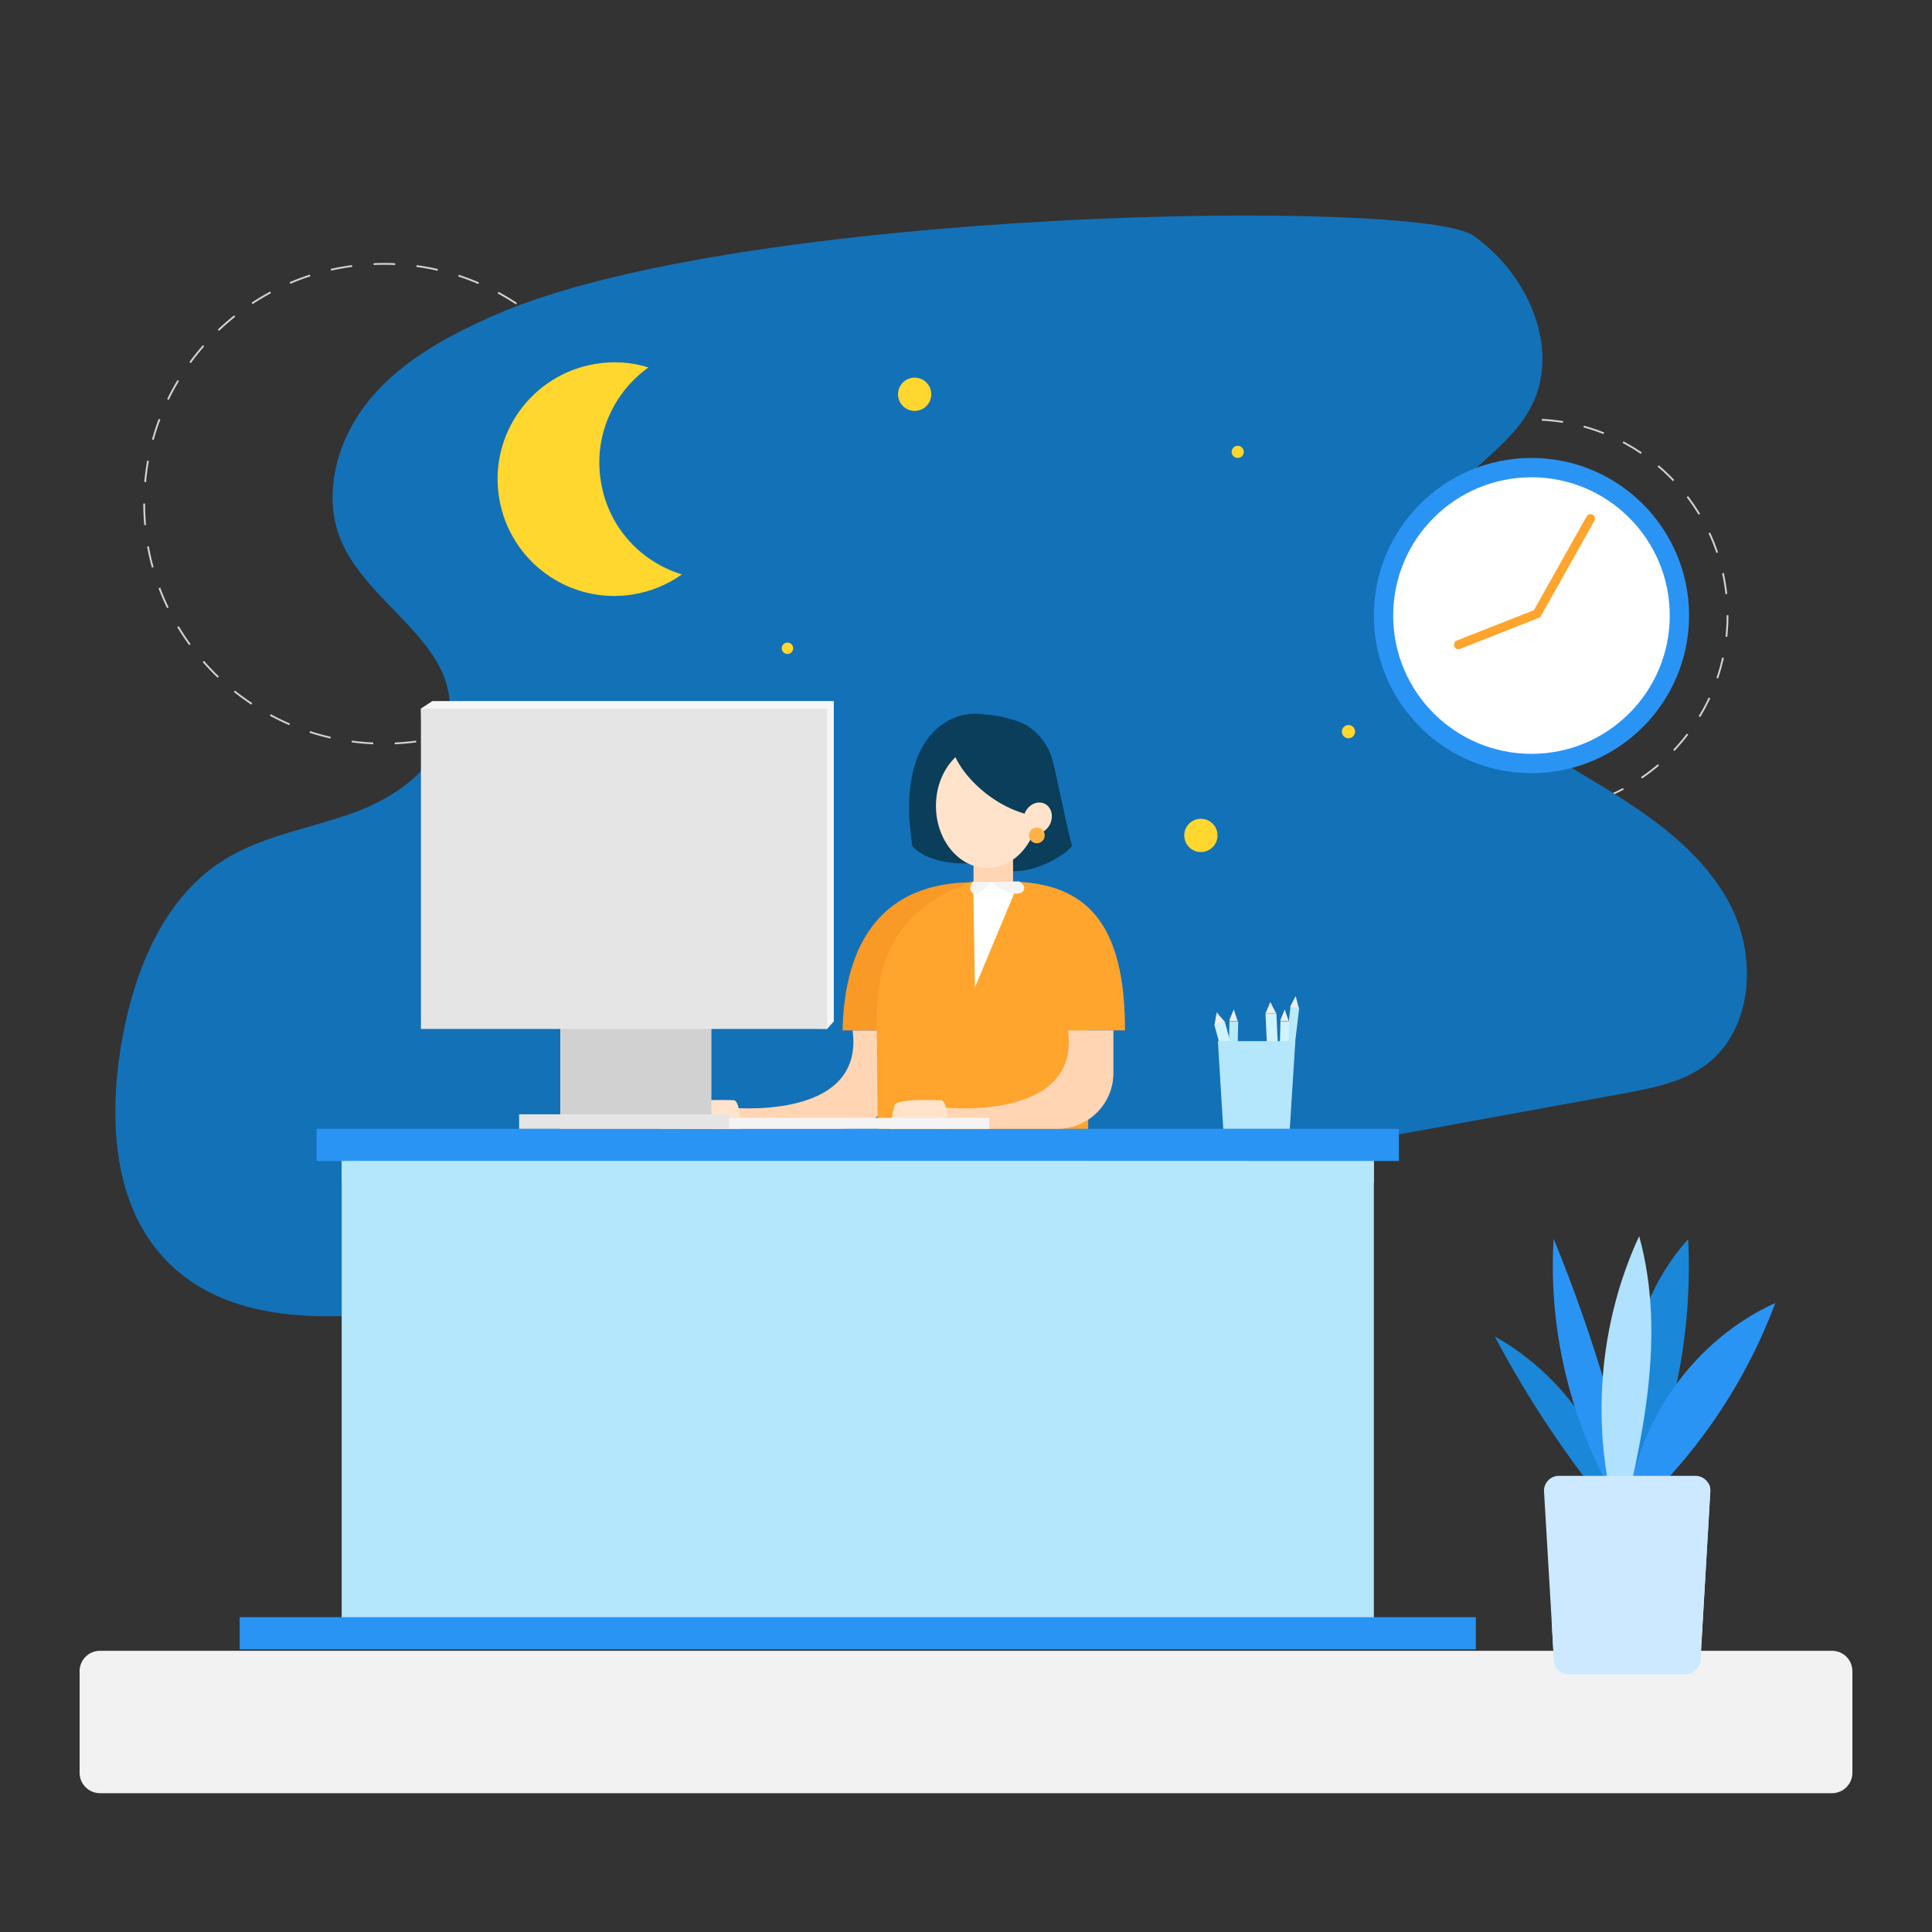 <svg xmlns="http://www.w3.org/2000/svg" xmlns:xlink="http://www.w3.org/1999/xlink" version="1.1" id="Layer_1" x="0px" y="0px" viewBox="0 0 1080 1080" style="enable-background:new 0 0 1080 1080;" xml:space="preserve">
<rect x="0" y="0" width="1080" height="1080" fill="#333333" stroke="none"/>
<style xmlns="http://www.w3.org/2000/svg" type="text/css">
	.st0{fill:none;stroke:#D3D3D3;stroke-miterlimit:10;stroke-dasharray:11.871,11.871;}
	.st1{fill:none;stroke:#D3D3D3;stroke-miterlimit:10;stroke-dasharray:12.041,12.041;}
	.st2{fill:#1371B7;}
	.st3{fill:#CFF3FF;}
	.st4{fill:#EFEFEF;}
	.st5{fill:#DDDDDD;}
	.st6{fill:#BAEAF7;}
	.st7{fill:#FFD5B3;}
	.st8{fill:#F99926;}
	.st9{fill:#0A3E5B;}
	.st10{fill:#FFE3CA;}
	.st11{fill:#FFA42C;}
	.st12{fill:#FFB345;}
	.st13{fill:#F2F2F2;}
	.st14{fill:#B4E6FC;}
	.st15{fill:#2A94F4;}
	.st16{fill:#FFFFFF;}
	.st17{fill:#F4F4F4;}
	.st18{fill:#D1D1D1;}
	.st19{fill:#F7F7F7;}
	.st20{fill:#E5E5E5;}
	.st21{fill:#FFD72E;}
	.st22{fill:#1A87D8;}
	.st23{fill:#B0E1FF;}
	.st24{fill:#CCE9FF;}
	.st25{fill:none;stroke:#FFA42C;stroke-width:5;stroke-linecap:round;stroke-miterlimit:10;}
</style>
<g xmlns="http://www.w3.org/2000/svg">
	<circle class="st0" cx="856.1" cy="344.1" r="109.6"/>
</g>
<g xmlns="http://www.w3.org/2000/svg">
	<circle class="st1" cx="214.7" cy="281.6" r="134.1"/>
</g>
<g xmlns="http://www.w3.org/2000/svg">
	<path class="st2" d="M276.9,176c-26,11.4-51.8,25.2-69.9,46.9s-27.3,53-16.4,79.2c14.6,34.9,60.7,55.3,60.9,93.1   c0.2,27.1-24.9,47.8-50.1,57.7c-25.3,9.9-53.2,13.4-76.2,27.8c-34.7,21.7-50.9,63.8-57.6,104.2c-6.9,41.9-4.1,89.6,25.6,120   c36.9,37.8,97.8,33.5,150,25.5c69.6-10.8,139-23.4,208.3-36c151.9-27.7,303.9-55.4,455.8-83.1c16.3-3,33.2-6.2,46.5-16.2   c26.3-19.8,28.5-60.6,13.2-89.7c-15.3-29.1-43.5-48.9-71.6-66c-28.1-17.1-57.7-33.3-78.8-58.6c-21-25.3-31.5-62.7-15.6-91.5   c13.5-24.4,42.4-37.4,55.1-62.3c16.6-32.7-2.5-74.5-32.7-95.4C793.3,110.7,414.1,116,276.9,176z"/>
</g>
<g xmlns="http://www.w3.org/2000/svg">
	
		<rect x="683.2" y="571.6" transform="matrix(0.964 -0.265 0.265 0.964 -131.271 202.864)" class="st3" width="6.1" height="32.7"/>
	<polygon class="st4" points="684.8,571.3 678.9,573 679.7,568.3 680.2,566 681.7,567.8  "/>
	<polygon class="st5" points="681.7,567.8 679.7,568.3 680.2,566  "/>
</g>
<g xmlns="http://www.w3.org/2000/svg">
	
		<rect x="708.1" y="566.6" transform="matrix(0.999 -4.777660e-02 4.777660e-02 0.999 -27.039 34.642)" class="st3" width="6.1" height="32.7"/>
	<polygon class="st4" points="713.4,566.5 707.3,566.7 709.2,562.4 710.1,560.2 711.2,562.3  "/>
	<polygon class="st5" points="711.2,562.3 709.2,562.4 710.1,560.2  "/>
</g>
<g xmlns="http://www.w3.org/2000/svg">
	
		<rect x="719.2" y="563.1" transform="matrix(0.993 0.118 -0.118 0.993 73.702 -81.377)" class="st6" width="4.9" height="32.7"/>
	<polygon class="st4" points="726,563.5 721.1,562.9 723.2,558.9 724.3,556.8 724.9,559.1  "/>
</g>
<g xmlns="http://www.w3.org/2000/svg">
	
		<rect x="715.1" y="570.7" transform="matrix(1 2.688237e-02 -2.688237e-02 1 16.041 -19.078)" class="st3" width="4.9" height="32.7"/>
	<polygon class="st4" points="720.4,570.8 715.6,570.6 717.3,566.4 718.2,564.3 718.9,566.5  "/>
</g>
<g xmlns="http://www.w3.org/2000/svg">
	
		<rect x="686.6" y="570.7" transform="matrix(1 2.688237e-02 -2.688237e-02 1 16.031 -18.311)" class="st6" width="4.9" height="32.7"/>
	<polygon class="st4" points="691.9,570.8 687.1,570.6 688.8,566.4 689.7,564.3 690.4,566.5  "/>
</g>
<path xmlns="http://www.w3.org/2000/svg" class="st7" d="M476.6,576H502v23.8c0,17.3-14,31.2-31.2,31.2h-65.5l0.4-12C405.6,619,483.6,628,476.6,576z"/>
<path xmlns="http://www.w3.org/2000/svg" class="st8" d="M544,493.2c-50,0-72,32.8-73,82.8c15,0,66,0,66,0L544,493.2z"/>
<g xmlns="http://www.w3.org/2000/svg">
	<path class="st9" d="M573.8,405.3c12.4,9.8,14.6,19.8,15.7,24.2c1.1,4.4,8.8,42,9.9,43.1c-1.1,3.3-27.6,23.2-49.7,9.9   C535,473.7,561.4,407.6,573.8,405.3z"/>
	<path class="st7" d="M566.3,494.7l-2.8,2.8c-5.8,5.8-15.4,4.3-19.3-2.8l0,0v-23.2h22.1V494.7z"/>
	<path class="st9" d="M556.4,401.5c-14.4-8.2-57.5,0-46.4,71.6c11.1,11.7,34.3,9.4,34.3,9.4L556.4,401.5z"/>
	<ellipse class="st10" cx="551.9" cy="450.5" rx="28.7" ry="34.7"/>
	<path class="st9" d="M532,411.8c-3.1,13.6,21.9,42.8,51.3,45c5.2-8.2,6.5-17,6.1-24.8c-0.6-12.4-7.9-23.3-18.7-28.1l0,0   C570.7,403.9,537,389.9,532,411.8z"/>
	<path class="st11" d="M563.3,492.8c44.7,0,65.6,23.9,65.6,83.2h-20.6v84h-117c0,0-0.9-32.9-1.2-88c-0.2-29.5,5.9-62,53.1-79.2   c0.3-0.1,0.5,0,0.8,0H563.3z"/>
	
		<ellipse transform="matrix(0.443 -0.897 0.897 0.443 -86.943 774.688)" class="st10" cx="579.6" cy="457.3" rx="9" ry="7.7"/>
	<circle class="st12" cx="579.6" cy="467" r="4.4"/>
</g>
<path xmlns="http://www.w3.org/2000/svg" class="st13" d="M1024.1,1002.4H55.9c-6.3,0-11.4-5.1-11.4-11.4v-56.8c0-6.3,5.1-11.4,11.4-11.4h968.2  c6.3,0,11.4,5.1,11.4,11.4V991C1035.5,997.3,1030.4,1002.4,1024.1,1002.4z"/>
<g xmlns="http://www.w3.org/2000/svg">
	<rect x="191" y="649" class="st14" width="577" height="264"/>
	<rect x="177" y="631" class="st15" width="605" height="18"/>
	<rect x="134" y="904" class="st15" width="691" height="18"/>
	<rect x="191" y="649" class="st14" width="577" height="12"/>
</g>
<path xmlns="http://www.w3.org/2000/svg" class="st7" d="M597,576h25.4v23.8c0,17.3-14,31.2-31.2,31.2h-65.5l0.4-12C526,619,604,628,597,576z"/>
<path xmlns="http://www.w3.org/2000/svg" class="st10" d="M530.1,631c0,0-0.1-16-4.1-16s-25-1-26,3s-2.8,13-2.8,13H530.1z"/>
<path xmlns="http://www.w3.org/2000/svg" class="st10" d="M414.1,631c0,0-0.1-16-4.1-16s-25-1-26,3s-2.8,13-2.8,13H414.1z"/>
<polygon xmlns="http://www.w3.org/2000/svg" class="st16" points="569.7,492.8 545,552 544,493 "/>
<path xmlns="http://www.w3.org/2000/svg" class="st17" d="M544.1,492.8c-4.4,4,0,13,9.9,0C550.7,492.8,544.1,492.8,544.1,492.8z"/>
<path xmlns="http://www.w3.org/2000/svg" class="st17" d="M569.8,492.8c7.1,4,0,13-16,0C559.1,492.8,569.8,492.8,569.8,492.8z"/>
<g xmlns="http://www.w3.org/2000/svg">
	<rect x="369" y="624.9" class="st17" width="184" height="6.1"/>
	<rect x="313.2" y="568.2" class="st18" width="84.5" height="62.8"/>
	<polygon class="st19" points="466.1,571 462.4,575.1 239,571 235.3,396.1 241.7,391.9 466.1,391.9  "/>
	<rect x="235.3" y="396.1" class="st20" width="227.1" height="179.1"/>
	<rect x="290.2" y="622.9" class="st20" width="117.3" height="8.1"/>
</g>
<polygon xmlns="http://www.w3.org/2000/svg" class="st14" points="721,631 683.8,631 680.8,582 724.1,582 "/>
<path xmlns="http://www.w3.org/2000/svg" class="st21" d="M381.2,321.1c-7.9,5.6-17.1,9.5-27.3,11.2c-35.6,5.8-69.1-18.4-74.9-54c-5.8-35.6,18.4-69.1,54-74.9  c10.2-1.7,20.2-0.9,29.5,2c-19.6,14-30.8,38.3-26.6,63.7C339.9,294.5,358.1,314.1,381.2,321.1z"/>
<circle xmlns="http://www.w3.org/2000/svg" class="st21" cx="511.3" cy="220.4" r="9.3"/>
<circle xmlns="http://www.w3.org/2000/svg" class="st21" cx="671.3" cy="467" r="9.3"/>
<circle xmlns="http://www.w3.org/2000/svg" class="st21" cx="753.8" cy="409" r="3.7"/>
<circle xmlns="http://www.w3.org/2000/svg" class="st21" cx="440.2" cy="362.4" r="3.2"/>
<circle xmlns="http://www.w3.org/2000/svg" class="st21" cx="691.9" cy="252.6" r="3.4"/>
<g xmlns="http://www.w3.org/2000/svg">
	<g>
		<g>
			<path class="st22" d="M906.4,843c-8.6-40-35-75.9-70.8-95.9c19.1,36.1,42,70.2,68.2,101.6L906.4,843z"/>
		</g>
		<g>
			<path class="st15" d="M916,858c-34-47.6-51.1-107.1-47.5-165.5c22.1,53.9,38.7,110,49.7,167.3L916,858z"/>
		</g>
		<g>
			<path class="st22" d="M906.3,859.7c-1-29.3-2.1-58.8,2.5-87.7c4.6-28.9,15.2-57.6,34.9-79.3c3,60-11.5,120.7-41.3,172.8     L906.3,859.7z"/>
		</g>
		<g>
			<path class="st23" d="M907.7,862.3c-19.2-55.4-16-118.1,8.6-171.3c15.4,55.6,1.8,114.6-11.9,170.6L907.7,862.3z"/>
		</g>
		<g>
			<path class="st15" d="M910.2,841.8c5.3-48.6,37.7-93.3,82.2-113.4c-18.1,48.5-48.9,92.1-88.6,125.3L910.2,841.8z"/>
		</g>
	</g>
	<path class="st24" d="M956.1,833.3l-5.5,94.3c0,4.5-3.7,8.3-8.3,8.3h-65.4c-4.5,0-8.3-3.7-8.3-8.3l-1.2-21.3l-4.3-73   c0-4.5,3.7-8.3,8.3-8.3h76.4c3,0,5.6,1.6,7.1,4v0C955.7,830.2,956.1,831.7,956.1,833.3z"/>
	<g>
		<path class="st24" d="M956.1,833.3l-5.5,94.3c0,4.5-3.7,8.3-8.3,8.3h-65.4c-4.5,0-8.3-3.7-8.3-8.3l-1.2-21.3    c30.5-8.7,62-46.5,87.5-77.3C955.7,830.2,956.1,831.7,956.1,833.3z"/>
	</g>
</g>
<circle xmlns="http://www.w3.org/2000/svg" class="st15" cx="856.1" cy="344.1" r="88.1"/>
<circle xmlns="http://www.w3.org/2000/svg" class="st16" cx="856.1" cy="344.1" r="77.3"/>
<polyline xmlns="http://www.w3.org/2000/svg" class="st25" points="889.1,289.9 859.2,343.1 815.3,360.4 "/>
</svg>